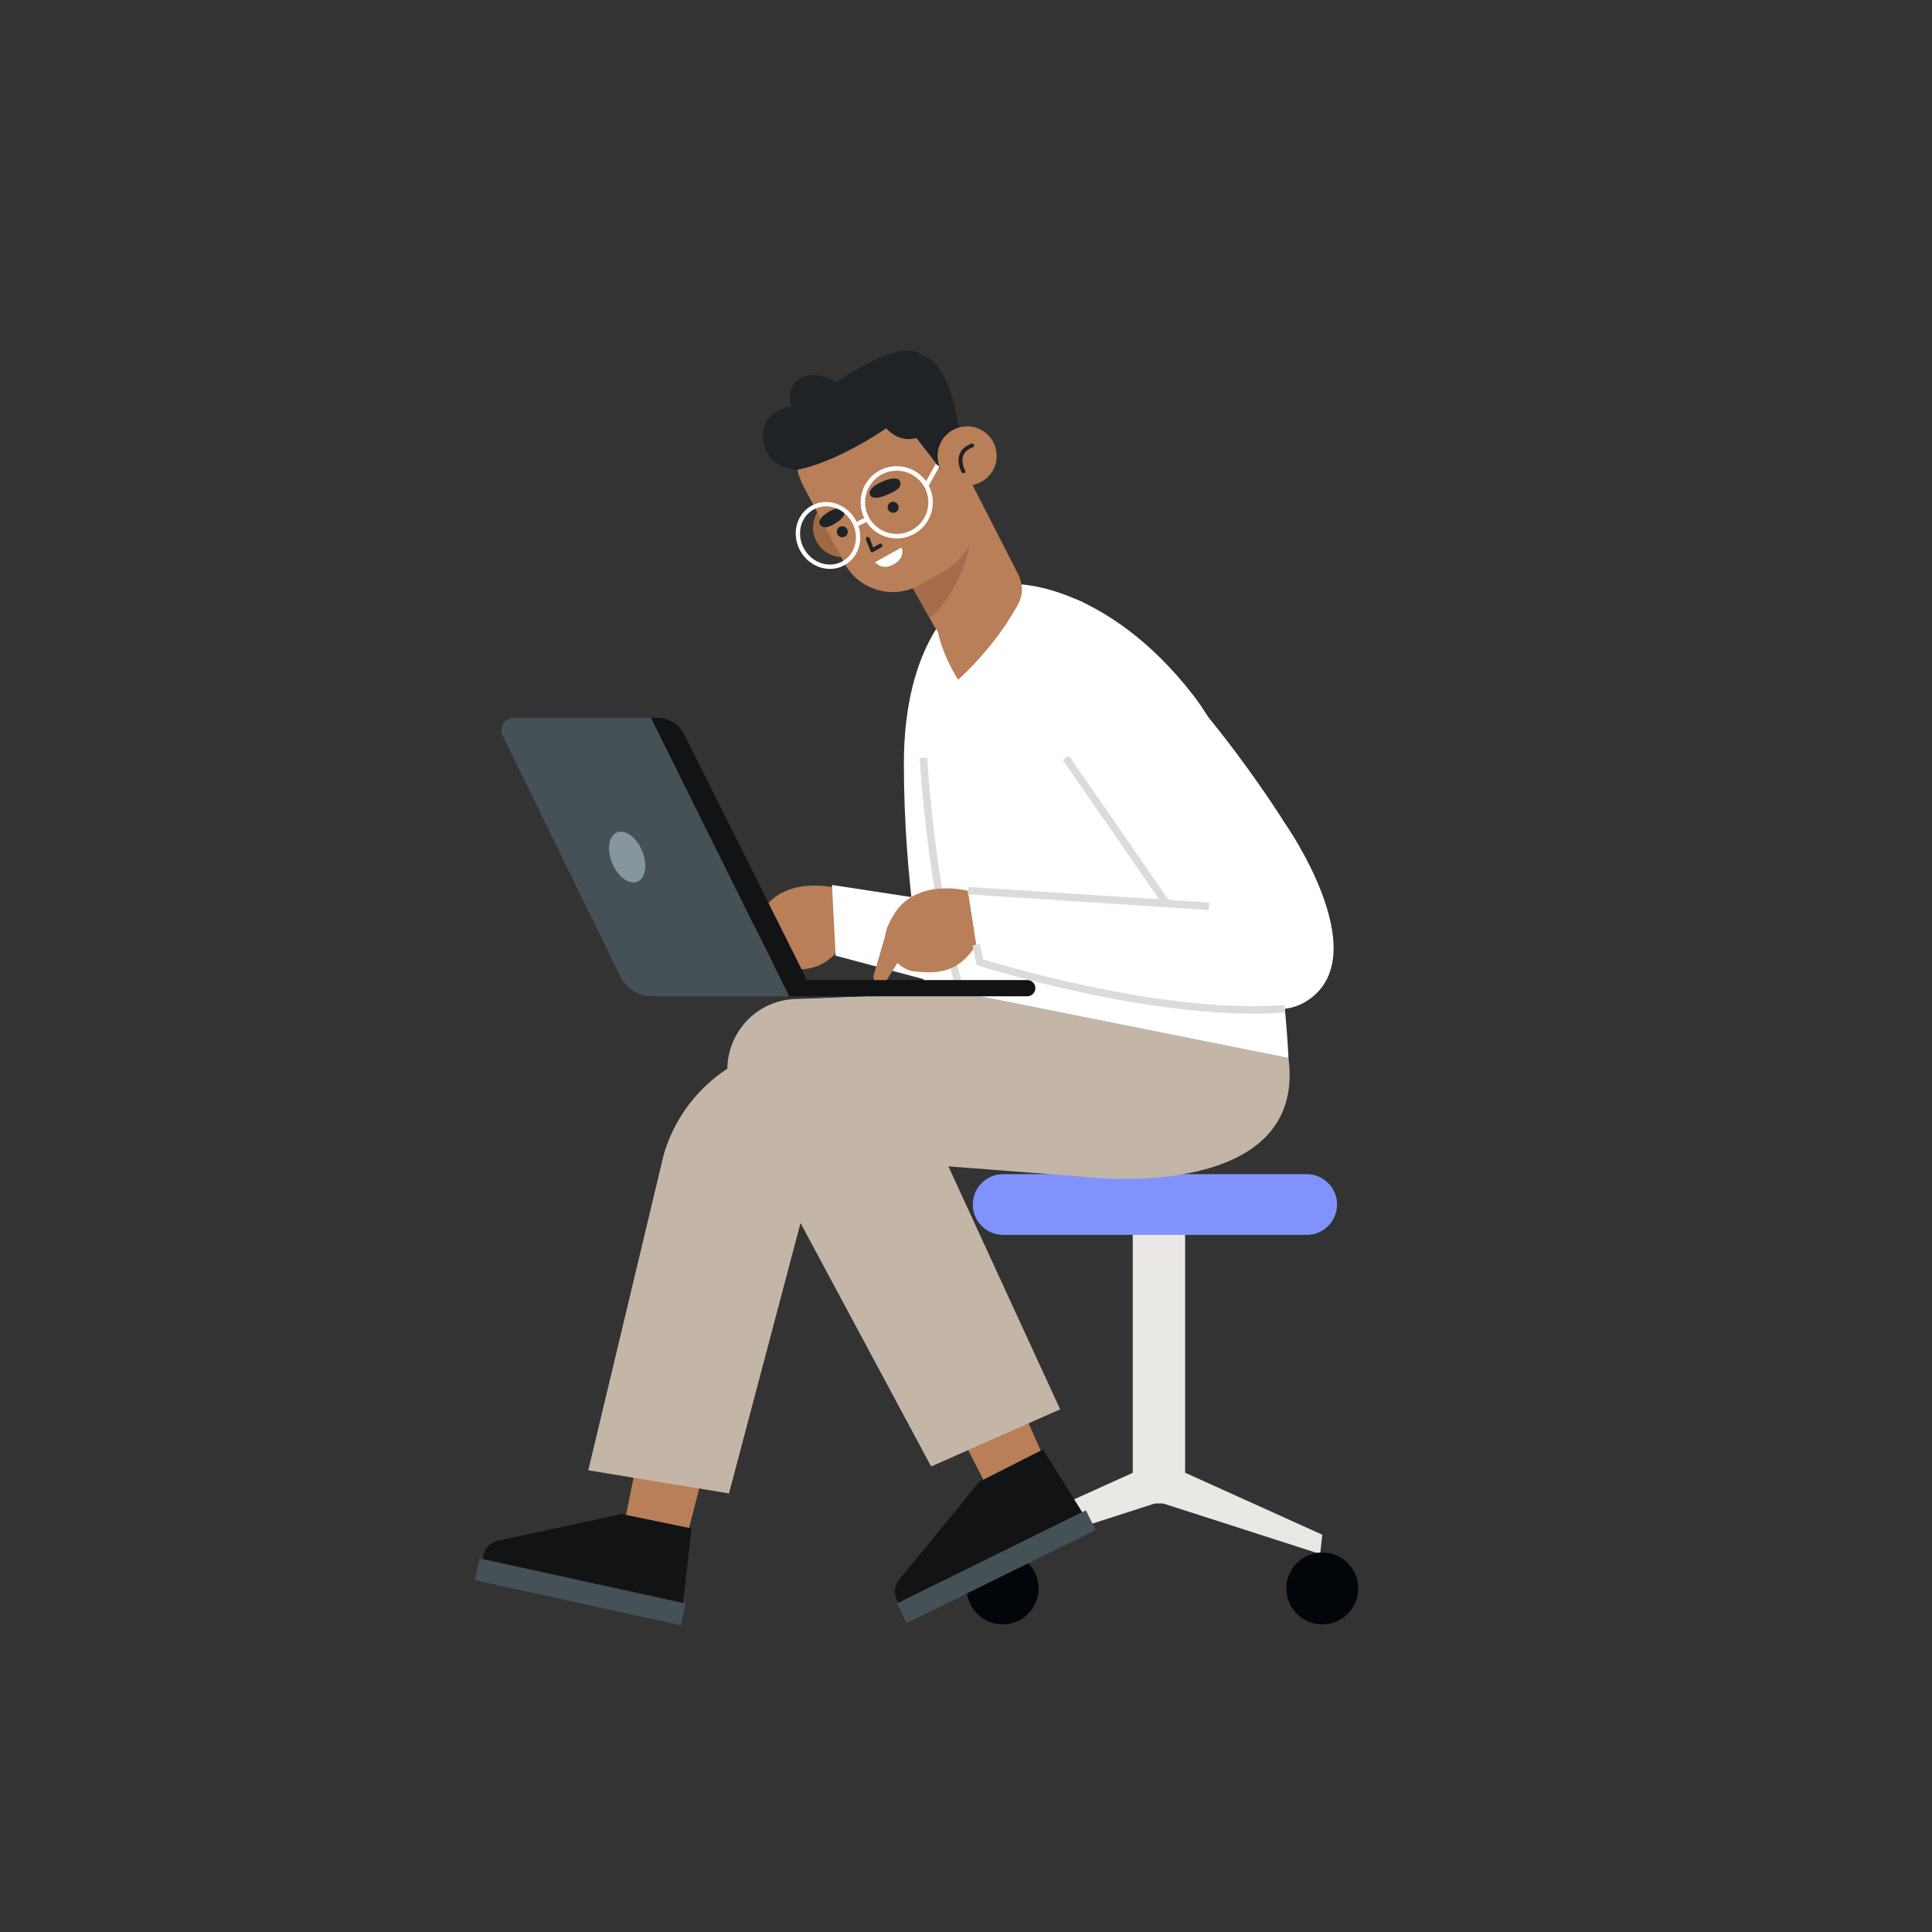 <?xml version="1.0" encoding="utf-8"?>
<svg width="240" height="240" xmlns="http://www.w3.org/2000/svg">
  <rect width="100%" height="100%" fill="#333333" stroke="none"/>
  <g class="layer">
    <g id="svg_4">
      <g id="svg_5">
        <g id="svg_6">
          <rect fill="#EAE8E5" height="35.866" id="svg_7" width="6.506" x="140.712" y="150.904"/>
          <polygon fill="#EAE8E5" id="svg_8" points="142.395,182.2 123.704,190.648 123.97,193.043 143.46,186.769 "/>
          <polygon fill="#EAE8E5" id="svg_9" points="145.569,182.2 164.261,190.648 163.995,193.043 144.505,186.769 "/>
        </g>
        <circle cx="124.552" cy="197.321" fill="#02060B" id="svg_10" r="4.467"/>
        <circle cx="164.261" cy="197.321" fill="#02060B" id="svg_11" r="4.467"/>
        <path d="m162.323,153.401l-37.707,0c-2.083,0 -3.771,-1.688 -3.771,-3.771l0,0c0,-2.083 1.688,-3.771 3.771,-3.771l37.707,0c2.083,0 3.771,1.688 3.771,3.771l0,0c0,2.082 -1.688,3.771 -3.771,3.771z" fill="#8292FD" id="svg_12"/>
      </g>
      <g id="svg_13">
        <g id="svg_14">
          <g id="svg_15">
            <polygon fill="#B87F58" id="svg_16" points="80.695,173.717 77.387,190.065 85.182,191.421 89.407,175.05 "/>
            <g id="svg_17">
              <g id="svg_18">
                <path d="m77.22,188.078l-15.477,3.341c-1.023,0.261 -1.734,1.189 -1.718,2.245l0,0l24.825,5.427l1.05,-9.224l-8.68,-1.789z" fill="#121314" id="svg_19"/>
                <rect fill="#455157" height="2.733" id="svg_20" transform="matrix(0.977 0.214 -0.214 0.977 101.605 -57.124)" width="26.183" x="12.598" y="253.892"/>
              </g>
            </g>
          </g>
          <path d="m99.456,129.387l-3.183,0.787c-6.628,1.639 -11.887,6.674 -13.814,13.224l-9.379,39.247l17.477,2.871l9.923,-37.495l10.947,-3.624l-11.971,-15.01z" fill="#C4B6A7" id="svg_21"/>
        </g>
        <g id="svg_22">
          <g id="svg_23">
            <polygon fill="#B87F58" id="svg_24" points="115.427,170.669 123.026,185.517 129.967,181.72 123.072,166.284 "/>
            <g id="svg_25">
              <g id="svg_26">
                <path d="m121.657,184.067l-10.024,12.257c-0.638,0.841 -0.615,2.01 0.055,2.826l0,0l22.799,-11.223l-4.926,-7.868l-7.904,4.008z" fill="#121314" id="svg_27"/>
                <rect fill="#455157" height="2.733" id="svg_28" transform="matrix(0.897 -0.442 0.442 0.897 -156.063 207.084)" width="26.183" x="243.418" y="111.142"/>
              </g>
            </g>
          </g>
          <g id="svg_29">
            <path d="m119.363,123.294l-18.21,0.757l9.689,20.303l25.192,1.938c0,0 26.326,2.739 24.026,-14.856l-40.697,-8.142z" fill="#C4B6A7" id="svg_30"/>
            <g id="svg_31">
              <path d="m91.17,136.499l24.499,45.673l16.026,-7.099l-23.601,-51.311l-9.274,0.338c-6.254,0.201 -10.276,6.719 -7.65,12.399z" fill="#C4B6A7" id="svg_32"/>
            </g>
          </g>
        </g>
      </g>
    </g>
    <g id="svg_33">
      <g id="svg_34">
        <g id="svg_35">
          <path d="m119.164,74.785c0,0 -6.882,4.837 -6.882,20.054s2.497,27.105 2.497,27.105l8.72,1.961l-4.335,-49.12z" fill="#FFFFFF" id="svg_36"/>
          <g id="svg_37">
            <g id="svg_38">
              <path d="m103.84,110.305c0,0 -6.252,-1.651 -9.101,2.793c-1.881,2.934 -1.174,4.003 -0.345,5.388c0.457,0.764 1.732,1.74 2.619,1.812c1.948,0.158 5.366,0.815 7.866,-3.309l-1.039,-6.684z" fill="#B87F58" id="svg_39"/>
              <path d="m93.889,114.774l-1.751,6.004c-0.146,0.499 0.18,1.014 0.693,1.096l0,0c0.342,0.055 0.685,-0.1 0.869,-0.394l3.313,-5.279l-3.124,-1.427z" fill="#B87F58" id="svg_40"/>
            </g>
            <polygon fill="#FFFFFF" id="svg_41" points="116.232,111.903 103.353,109.933 103.807,118.721 123.298,123.92 "/>
          </g>
        </g>
        <g id="svg_42">
          <path d="m119.363,78.31c0,0 -10.616,11.177 0,44.983l40.697,8.141c0,0 -1.242,-31.461 -11.867,-45.121c-10.625,-13.66 -21.59,-13.724 -21.59,-13.724l-7.24,5.721z" fill="#FFFFFF" id="svg_43"/>
          <path d="m114.711,94.142c0,0 0.89,16.214 4.652,29.152" fill="none" id="svg_44" stroke="#DDDADA" stroke-miterlimit="10" stroke-width="0.928"/>
        </g>
        <g id="svg_45">
          <g id="svg_46">
            <path d="m127.91,87.542c4.895,7.336 22.622,33.284 22.622,33.284s6.482,7.397 12.188,3.261c8.103,-5.874 -3.09,-21.8 -3.09,-21.8s-12.918,-20.839 -24.921,-27.37c-3.451,-1.877 -5.255,0.443 -5.982,3.129l-1.474,5.448c-0.375,1.384 -0.139,2.854 0.657,4.048z" fill="#FFFFFF" id="svg_47"/>
            <line fill="none" id="svg_48" stroke="#DDDADA" stroke-miterlimit="10" stroke-width="0.928" x1="132.403" x2="147.218" y1="94.142" y2="115.569"/>
          </g>
          <g id="svg_49">
            <g id="svg_50">
              <path d="m120.241,110.656c0,0 -6.252,-1.651 -9.101,2.793c-1.881,2.934 -1.174,4.003 -0.345,5.388c0.457,0.764 1.732,1.74 2.619,1.812c1.948,0.158 5.366,0.815 7.866,-3.309l-1.039,-6.684z" fill="#B87F58" id="svg_51"/>
              <path d="m110.291,115.124l-1.751,6.004c-0.146,0.499 0.18,1.014 0.693,1.096l0,0c0.342,0.055 0.685,-0.1 0.869,-0.394l3.313,-5.279l-3.124,-1.427z" fill="#B87F58" id="svg_52"/>
            </g>
            <g id="svg_53">
              <path d="m150.84,112.518c-0.645,0.161 -30.585,-1.879 -30.585,-1.879l1.129,7.257c0,0 16.813,7.16 36.492,7.289l-7.036,-12.667z" fill="#FFFFFF" id="svg_54"/>
              <line fill="none" id="svg_55" stroke="#DDDADA" stroke-miterlimit="10" stroke-width="0.928" x1="150.206" x2="120.255" y1="112.585" y2="110.639"/>
              <path d="m159.607,125.308c-15.861,1.237 -37.891,-5.783 -37.891,-5.783l-0.435,-2.186" fill="none" id="svg_56" stroke="#DDDADA" stroke-miterlimit="10" stroke-width="0.928"/>
            </g>
          </g>
        </g>
      </g>
      <g id="svg_57">
        <path d="m127.609,121.745l-27.943,0l0,2.017l27.943,0c0.557,0 1.009,-0.452 1.009,-1.008l0,0c0,-0.557 -0.452,-1.009 -1.009,-1.009z" fill="#121314" id="svg_58"/>
        <g id="svg_59">
          <path d="m63.84,89.169l17.028,0l17.173,34.593l-17.061,0c-1.656,0 -3.168,-0.943 -3.896,-2.431l-14.641,-29.923c-0.505,-1.033 0.247,-2.239 1.397,-2.239z" fill="#455157" id="svg_60"/>
          <path d="m80.869,89.169l0.795,0c1.405,0 2.69,0.794 3.319,2.051l16.271,32.542l-3.212,0l-17.173,-34.593z" fill="#121314" id="svg_61"/>
          <path d="m79.763,105.69c0.708,1.691 0.451,3.409 -0.574,3.837c-1.024,0.429 -2.428,-0.595 -3.135,-2.285c-0.707,-1.691 -0.451,-3.409 0.574,-3.837c1.024,-0.429 2.427,0.594 3.135,2.285z" fill="#86969C" id="svg_62"/>
        </g>
      </g>
    </g>
    <g id="svg_63">
      <path d="m107.855,63.708c1.012,1.758 0.408,4.003 -1.35,5.015c-1.758,1.012 -4.003,0.408 -5.015,-1.35c-1.012,-1.758 -0.408,-4.003 1.35,-5.015c1.758,-1.013 4.003,-0.408 5.015,1.35z" fill="#A06945" id="svg_64"/>
      <path d="m110.405,67.704l5.565,9.936c1.811,3.205 4.138,2.184 7.279,0.376l0,0c2.681,-1.544 4.523,-3.65 3.324,-6.501l-6.221,-12.162l-9.947,8.351z" fill="#B87F58" id="svg_65"/>
      <path d="m115.492,76.787c0,0 4.764,-3.52 5.57,-12.784c0.211,-2.425 -9.144,6.441 -9.144,6.441l3.574,6.343z" fill="#A56C4B" id="svg_66"/>
      <path d="m117.339,70.892l-3.032,1.746c-3.342,1.924 -7.613,0.699 -9.426,-2.705l-5.009,-9.402c-2.273,-4.266 -0.752,-9.565 3.436,-11.976l0,0c4.288,-2.469 10.517,-1.427 12.986,2.861l4.314,8.438c2.026,3.963 0.588,8.818 -3.269,11.038z" fill="#B87F58" id="svg_67"/>
      <path d="m117.671,59.352l-5.752,-7.429c0,0 -6.768,5.181 -12.864,6.437l-0.948,-1.194c-1.432,-2.487 -0.477,-5.667 2.089,-6.953l10.379,-5.192c7.407,-5.069 8.61,8.96 8.61,8.96l-1.514,5.371z" fill="#1F2326" id="svg_68"/>
      <g id="svg_69">
        <path d="m123.323,54.801c1.012,1.758 0.408,4.003 -1.35,5.015c-1.758,1.012 -4.003,0.408 -5.015,-1.35c-1.012,-1.758 -0.408,-4.003 1.35,-5.015c1.758,-1.012 4.003,-0.408 5.015,1.35z" fill="#B87F58" id="svg_70"/>
        <path d="m119.676,58.548c0,0 -1.329,-2.308 1.087,-3.215" fill="none" id="svg_71" stroke="#1F2326" stroke-linecap="round" stroke-linejoin="round" stroke-miterlimit="10" stroke-width="0.484"/>
      </g>
      <g id="svg_72">
        <polyline fill="none" id="svg_73" points="107.801,66.942 108.35,68.361 109.37,67.773 " stroke="#1F2326" stroke-linecap="round" stroke-linejoin="round" stroke-miterlimit="10" stroke-width="0.484"/>
        <path d="m109.488,59.892c0,0 -1.867,0.729 -1.377,1.672c0,0 0.345,0.632 1.953,-0.043c1.608,-0.675 1.928,-1.03 1.746,-1.697c-0.182,-0.667 -1.491,-0.356 -2.322,0.068z" fill="#1F2326" id="svg_74"/>
        <path d="m102.882,63.629c0,0 1.35,-0.953 1.946,-0.137c0,0 0.392,0.558 -0.811,1.355c-1.202,0.797 -1.732,0.802 -2.113,0.385c-0.431,-0.472 0.293,-1.229 0.978,-1.603z" fill="#1F2326" id="svg_75"/>
        <path d="m105.237,65.74c0.173,0.337 0.04,0.75 -0.297,0.923c-0.337,0.173 -0.75,0.04 -0.923,-0.297c-0.173,-0.337 -0.04,-0.75 0.297,-0.923c0.336,-0.173 0.75,-0.04 0.923,0.297z" fill="#1F2326" id="svg_76"/>
        <path d="m111.555,62.703c0.173,0.337 0.04,0.75 -0.297,0.923c-0.337,0.173 -0.75,0.04 -0.923,-0.297c-0.173,-0.337 -0.04,-0.75 0.297,-0.923c0.337,-0.173 0.75,-0.04 0.923,0.297z" fill="#1F2326" id="svg_77"/>
        <g id="svg_78">
          <path d="m104.782,63.321c1.772,1.22 2.347,3.639 1.284,5.404c-1.064,1.765 -3.363,2.206 -5.135,0.987c-1.772,-1.22 -2.347,-3.639 -1.284,-5.404s3.363,-2.207 5.135,-0.987z" fill="none" id="svg_79" stroke="#FFFFFF" stroke-miterlimit="10" stroke-width="0.538"/>
          <path d="m115.137,60.479c1.06,2.067 0.244,4.603 -1.823,5.663s-4.603,0.244 -5.663,-1.823c-1.06,-2.067 -0.244,-4.602 1.823,-5.663c2.067,-1.06 4.602,-0.244 5.663,1.823z" fill="none" id="svg_80" stroke="#FFFFFF" stroke-miterlimit="10" stroke-width="0.558"/>
          <line fill="none" id="svg_81" stroke="#FFFFFF" stroke-miterlimit="10" stroke-width="0.558" x1="106.288" x2="107.728" y1="65.207" y2="64.469"/>
          <line fill="none" id="svg_82" stroke="#FFFFFF" stroke-miterlimit="10" stroke-width="0.558" x1="115.094" x2="116.467" y1="60.254" y2="57.798"/>
        </g>
        <path d="m108.712,69.837l3.285,-1.825c0,0 0.557,1.217 -0.95,2.076c-1.507,0.859 -2.335,-0.251 -2.335,-0.251z" fill="#FFFFFF" id="svg_83"/>
      </g>
      <path d="m109.13,51.9c0,0 1.992,4.043 5.689,2.133c4.311,-2.228 -1.543,-4.731 -1.543,-4.731l-4.146,2.598z" fill="#1F2326" id="svg_84"/>
      <path d="m99.054,58.361c0,0 -3.777,0.019 -4.245,-3.688c-0.467,-3.707 3.542,-4.175 3.542,-4.175s-0.946,-2.081 0.951,-3.418c1.897,-1.337 4.607,0.405 4.607,0.405s7.908,-5.598 10.438,-3.469c2.53,2.129 -8.964,8.538 -8.964,8.538l-6.329,5.807z" fill="#1F2326" id="svg_85"/>
      <path d="m126.697,74.575c0,0 -2.129,4.731 -7.66,9.867c0,0 -2.312,-3.402 -2.767,-7.287l10.427,-2.58z" fill="#B87F58" id="svg_86"/>
    </g>
  </g>
</svg>